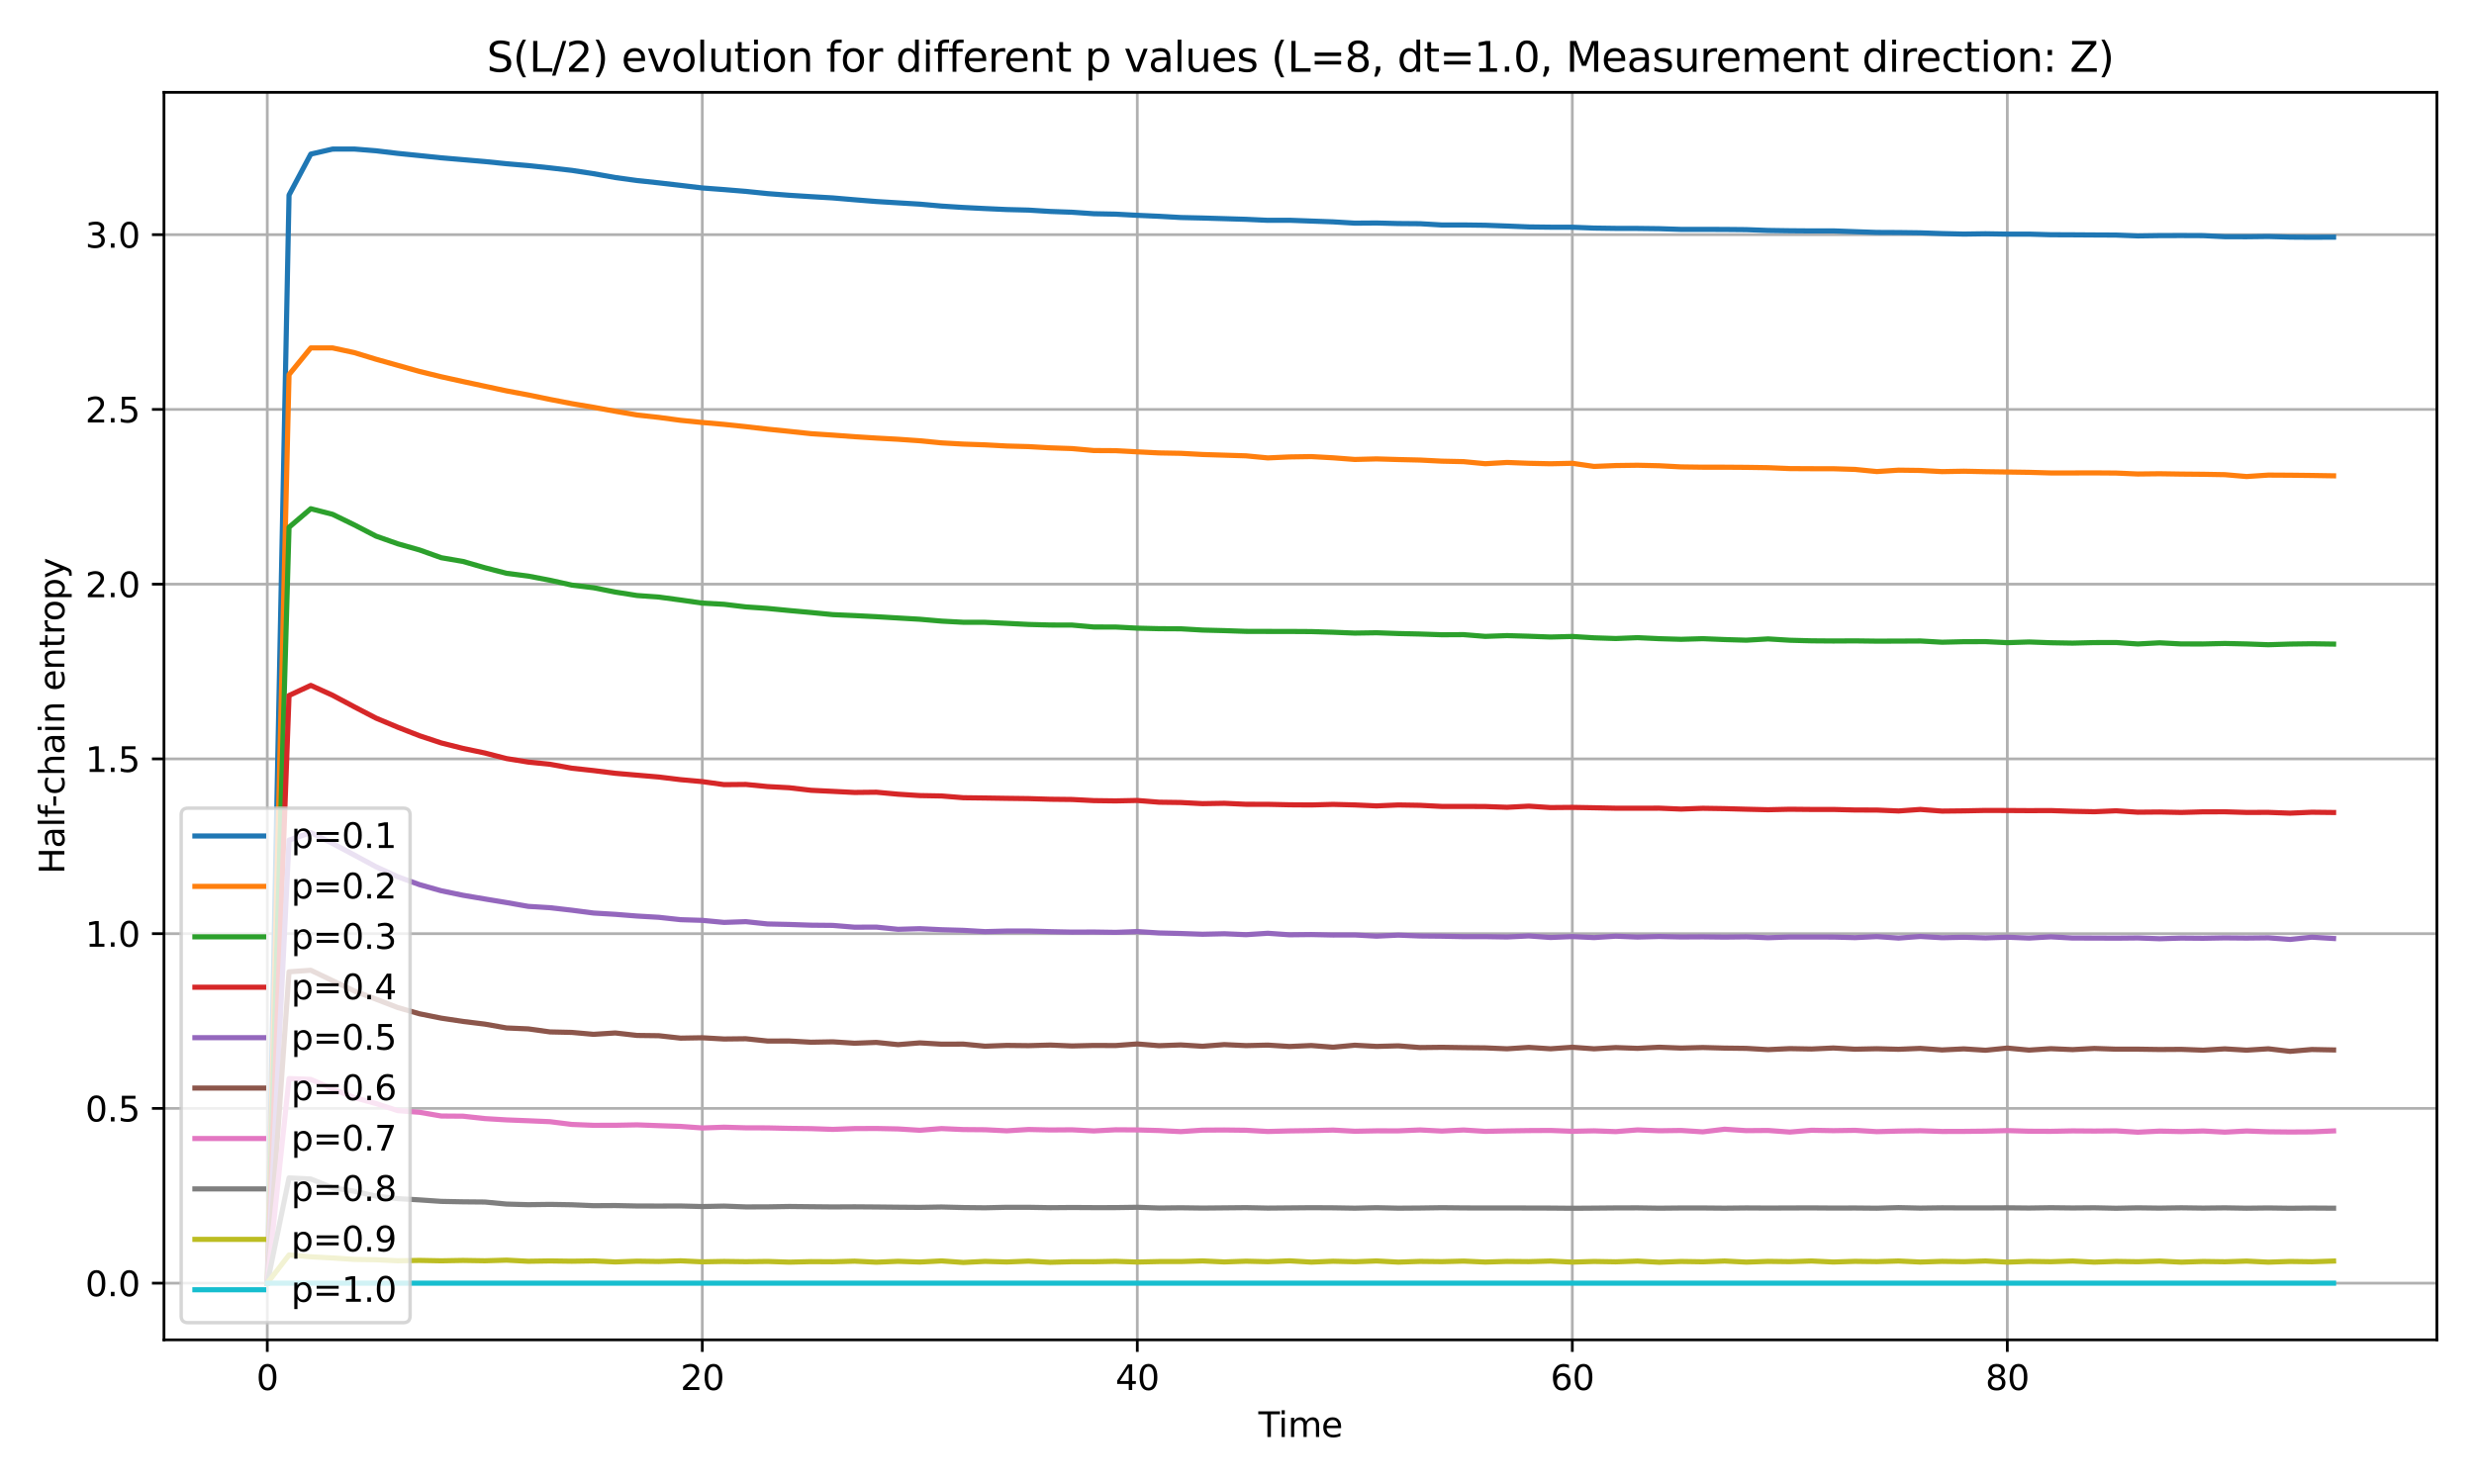 <?xml version="1.0" encoding="utf-8" standalone="no"?>
<!DOCTYPE svg PUBLIC "-//W3C//DTD SVG 1.1//EN"
  "http://www.w3.org/Graphics/SVG/1.1/DTD/svg11.dtd">
<svg xmlns:xlink="http://www.w3.org/1999/xlink" width="720pt" height="432pt" viewBox="0 0 720 432" xmlns="http://www.w3.org/2000/svg" version="1.1">
 <defs>
  <style type="text/css">*{stroke-linejoin: round; stroke-linecap: butt}</style>
 </defs>
 <g id="figure_1">
  <g id="patch_1">
   <path d="M 0 432 
L 720 432 
L 720 0 
L 0 0 
z
" style="fill: #ffffff"/>
  </g>
  <g id="axes_1">
   <g id="patch_2">
    <path d="M 47.72 390.04 
L 709.2 390.04 
L 709.2 26.88 
L 47.72 26.88 
z
" style="fill: #ffffff"/>
   </g>
   <g id="matplotlib.axis_1">
    <g id="xtick_1">
     <g id="line2d_1">
      <path d="M 77.787 390.04 
L 77.787 26.88 
" clip-path="url(#pcd58781fd6)" style="fill: none; stroke: #b0b0b0; stroke-width: 0.8; stroke-linecap: square"/>
     </g>
     <g id="line2d_2">
      <defs>
       <path id="m6fd7b2bf87" d="M 0 0 
L 0 3.5 
" style="stroke: #000000; stroke-width: 0.8"/>
      </defs>
      <g>
       <use xlink:href="#m6fd7b2bf87" x="77.787" y="390.04" style="stroke: #000000; stroke-width: 0.8"/>
      </g>
     </g>
     <g id="text_1">
      <!-- 0 -->
      <g transform="translate(74.606 404.638) scale(0.1 -0.1)">
       <defs>
        <path id="DejaVuSans-30" d="M 2034 4250 
Q 1547 4250 1301 3770 
Q 1056 3291 1056 2328 
Q 1056 1369 1301 889 
Q 1547 409 2034 409 
Q 2525 409 2770 889 
Q 3016 1369 3016 2328 
Q 3016 3291 2770 3770 
Q 2525 4250 2034 4250 
z
M 2034 4750 
Q 2819 4750 3233 4129 
Q 3647 3509 3647 2328 
Q 3647 1150 3233 529 
Q 2819 -91 2034 -91 
Q 1250 -91 836 529 
Q 422 1150 422 2328 
Q 422 3509 836 4129 
Q 1250 4750 2034 4750 
z
" transform="scale(0.016)"/>
       </defs>
       <use xlink:href="#DejaVuSans-30"/>
      </g>
     </g>
    </g>
    <g id="xtick_2">
     <g id="line2d_3">
      <path d="M 204.386 390.04 
L 204.386 26.88 
" clip-path="url(#pcd58781fd6)" style="fill: none; stroke: #b0b0b0; stroke-width: 0.8; stroke-linecap: square"/>
     </g>
     <g id="line2d_4">
      <g>
       <use xlink:href="#m6fd7b2bf87" x="204.386" y="390.04" style="stroke: #000000; stroke-width: 0.8"/>
      </g>
     </g>
     <g id="text_2">
      <!-- 20 -->
      <g transform="translate(198.024 404.638) scale(0.1 -0.1)">
       <defs>
        <path id="DejaVuSans-32" d="M 1228 531 
L 3431 531 
L 3431 0 
L 469 0 
L 469 531 
Q 828 903 1448 1529 
Q 2069 2156 2228 2338 
Q 2531 2678 2651 2914 
Q 2772 3150 2772 3378 
Q 2772 3750 2511 3984 
Q 2250 4219 1831 4219 
Q 1534 4219 1204 4116 
Q 875 4013 500 3803 
L 500 4441 
Q 881 4594 1212 4672 
Q 1544 4750 1819 4750 
Q 2544 4750 2975 4387 
Q 3406 4025 3406 3419 
Q 3406 3131 3298 2873 
Q 3191 2616 2906 2266 
Q 2828 2175 2409 1742 
Q 1991 1309 1228 531 
z
" transform="scale(0.016)"/>
       </defs>
       <use xlink:href="#DejaVuSans-32"/>
       <use xlink:href="#DejaVuSans-30" transform="translate(63.623 0)"/>
      </g>
     </g>
    </g>
    <g id="xtick_3">
     <g id="line2d_5">
      <path d="M 330.985 390.04 
L 330.985 26.88 
" clip-path="url(#pcd58781fd6)" style="fill: none; stroke: #b0b0b0; stroke-width: 0.8; stroke-linecap: square"/>
     </g>
     <g id="line2d_6">
      <g>
       <use xlink:href="#m6fd7b2bf87" x="330.985" y="390.04" style="stroke: #000000; stroke-width: 0.8"/>
      </g>
     </g>
     <g id="text_3">
      <!-- 40 -->
      <g transform="translate(324.623 404.638) scale(0.1 -0.1)">
       <defs>
        <path id="DejaVuSans-34" d="M 2419 4116 
L 825 1625 
L 2419 1625 
L 2419 4116 
z
M 2253 4666 
L 3047 4666 
L 3047 1625 
L 3713 1625 
L 3713 1100 
L 3047 1100 
L 3047 0 
L 2419 0 
L 2419 1100 
L 313 1100 
L 313 1709 
L 2253 4666 
z
" transform="scale(0.016)"/>
       </defs>
       <use xlink:href="#DejaVuSans-34"/>
       <use xlink:href="#DejaVuSans-30" transform="translate(63.623 0)"/>
      </g>
     </g>
    </g>
    <g id="xtick_4">
     <g id="line2d_7">
      <path d="M 457.584 390.04 
L 457.584 26.88 
" clip-path="url(#pcd58781fd6)" style="fill: none; stroke: #b0b0b0; stroke-width: 0.8; stroke-linecap: square"/>
     </g>
     <g id="line2d_8">
      <g>
       <use xlink:href="#m6fd7b2bf87" x="457.584" y="390.04" style="stroke: #000000; stroke-width: 0.8"/>
      </g>
     </g>
     <g id="text_4">
      <!-- 60 -->
      <g transform="translate(451.222 404.638) scale(0.1 -0.1)">
       <defs>
        <path id="DejaVuSans-36" d="M 2113 2584 
Q 1688 2584 1439 2293 
Q 1191 2003 1191 1497 
Q 1191 994 1439 701 
Q 1688 409 2113 409 
Q 2538 409 2786 701 
Q 3034 994 3034 1497 
Q 3034 2003 2786 2293 
Q 2538 2584 2113 2584 
z
M 3366 4563 
L 3366 3988 
Q 3128 4100 2886 4159 
Q 2644 4219 2406 4219 
Q 1781 4219 1451 3797 
Q 1122 3375 1075 2522 
Q 1259 2794 1537 2939 
Q 1816 3084 2150 3084 
Q 2853 3084 3261 2657 
Q 3669 2231 3669 1497 
Q 3669 778 3244 343 
Q 2819 -91 2113 -91 
Q 1303 -91 875 529 
Q 447 1150 447 2328 
Q 447 3434 972 4092 
Q 1497 4750 2381 4750 
Q 2619 4750 2861 4703 
Q 3103 4656 3366 4563 
z
" transform="scale(0.016)"/>
       </defs>
       <use xlink:href="#DejaVuSans-36"/>
       <use xlink:href="#DejaVuSans-30" transform="translate(63.623 0)"/>
      </g>
     </g>
    </g>
    <g id="xtick_5">
     <g id="line2d_9">
      <path d="M 584.183 390.04 
L 584.183 26.88 
" clip-path="url(#pcd58781fd6)" style="fill: none; stroke: #b0b0b0; stroke-width: 0.8; stroke-linecap: square"/>
     </g>
     <g id="line2d_10">
      <g>
       <use xlink:href="#m6fd7b2bf87" x="584.183" y="390.04" style="stroke: #000000; stroke-width: 0.8"/>
      </g>
     </g>
     <g id="text_5">
      <!-- 80 -->
      <g transform="translate(577.821 404.638) scale(0.1 -0.1)">
       <defs>
        <path id="DejaVuSans-38" d="M 2034 2216 
Q 1584 2216 1326 1975 
Q 1069 1734 1069 1313 
Q 1069 891 1326 650 
Q 1584 409 2034 409 
Q 2484 409 2743 651 
Q 3003 894 3003 1313 
Q 3003 1734 2745 1975 
Q 2488 2216 2034 2216 
z
M 1403 2484 
Q 997 2584 770 2862 
Q 544 3141 544 3541 
Q 544 4100 942 4425 
Q 1341 4750 2034 4750 
Q 2731 4750 3128 4425 
Q 3525 4100 3525 3541 
Q 3525 3141 3298 2862 
Q 3072 2584 2669 2484 
Q 3125 2378 3379 2068 
Q 3634 1759 3634 1313 
Q 3634 634 3220 271 
Q 2806 -91 2034 -91 
Q 1263 -91 848 271 
Q 434 634 434 1313 
Q 434 1759 690 2068 
Q 947 2378 1403 2484 
z
M 1172 3481 
Q 1172 3119 1398 2916 
Q 1625 2713 2034 2713 
Q 2441 2713 2670 2916 
Q 2900 3119 2900 3481 
Q 2900 3844 2670 4047 
Q 2441 4250 2034 4250 
Q 1625 4250 1398 4047 
Q 1172 3844 1172 3481 
z
" transform="scale(0.016)"/>
       </defs>
       <use xlink:href="#DejaVuSans-38"/>
       <use xlink:href="#DejaVuSans-30" transform="translate(63.623 0)"/>
      </g>
     </g>
    </g>
    <g id="text_6">
     <!-- Time -->
     <g transform="translate(366.226 418.317) scale(0.1 -0.1)">
      <defs>
       <path id="DejaVuSans-54" d="M -19 4666 
L 3928 4666 
L 3928 4134 
L 2272 4134 
L 2272 0 
L 1638 0 
L 1638 4134 
L -19 4134 
L -19 4666 
z
" transform="scale(0.016)"/>
       <path id="DejaVuSans-69" d="M 603 3500 
L 1178 3500 
L 1178 0 
L 603 0 
L 603 3500 
z
M 603 4863 
L 1178 4863 
L 1178 4134 
L 603 4134 
L 603 4863 
z
" transform="scale(0.016)"/>
       <path id="DejaVuSans-6d" d="M 3328 2828 
Q 3544 3216 3844 3400 
Q 4144 3584 4550 3584 
Q 5097 3584 5394 3201 
Q 5691 2819 5691 2113 
L 5691 0 
L 5113 0 
L 5113 2094 
Q 5113 2597 4934 2840 
Q 4756 3084 4391 3084 
Q 3944 3084 3684 2787 
Q 3425 2491 3425 1978 
L 3425 0 
L 2847 0 
L 2847 2094 
Q 2847 2600 2669 2842 
Q 2491 3084 2119 3084 
Q 1678 3084 1418 2786 
Q 1159 2488 1159 1978 
L 1159 0 
L 581 0 
L 581 3500 
L 1159 3500 
L 1159 2956 
Q 1356 3278 1631 3431 
Q 1906 3584 2284 3584 
Q 2666 3584 2933 3390 
Q 3200 3197 3328 2828 
z
" transform="scale(0.016)"/>
       <path id="DejaVuSans-65" d="M 3597 1894 
L 3597 1613 
L 953 1613 
Q 991 1019 1311 708 
Q 1631 397 2203 397 
Q 2534 397 2845 478 
Q 3156 559 3463 722 
L 3463 178 
Q 3153 47 2828 -22 
Q 2503 -91 2169 -91 
Q 1331 -91 842 396 
Q 353 884 353 1716 
Q 353 2575 817 3079 
Q 1281 3584 2069 3584 
Q 2775 3584 3186 3129 
Q 3597 2675 3597 1894 
z
M 3022 2063 
Q 3016 2534 2758 2815 
Q 2500 3097 2075 3097 
Q 1594 3097 1305 2825 
Q 1016 2553 972 2059 
L 3022 2063 
z
" transform="scale(0.016)"/>
      </defs>
      <use xlink:href="#DejaVuSans-54"/>
      <use xlink:href="#DejaVuSans-69" transform="translate(57.959 0)"/>
      <use xlink:href="#DejaVuSans-6d" transform="translate(85.742 0)"/>
      <use xlink:href="#DejaVuSans-65" transform="translate(183.154 0)"/>
     </g>
    </g>
   </g>
   <g id="matplotlib.axis_2">
    <g id="ytick_1">
     <g id="line2d_11">
      <path d="M 47.72 373.533 
L 709.2 373.533 
" clip-path="url(#pcd58781fd6)" style="fill: none; stroke: #b0b0b0; stroke-width: 0.8; stroke-linecap: square"/>
     </g>
     <g id="line2d_12">
      <defs>
       <path id="m2f8ba3d7f9" d="M 0 0 
L -3.5 0 
" style="stroke: #000000; stroke-width: 0.8"/>
      </defs>
      <g>
       <use xlink:href="#m2f8ba3d7f9" x="47.72" y="373.533" style="stroke: #000000; stroke-width: 0.8"/>
      </g>
     </g>
     <g id="text_7">
      <!-- 0.0 -->
      <g transform="translate(24.817 377.332) scale(0.1 -0.1)">
       <defs>
        <path id="DejaVuSans-2e" d="M 684 794 
L 1344 794 
L 1344 0 
L 684 0 
L 684 794 
z
" transform="scale(0.016)"/>
       </defs>
       <use xlink:href="#DejaVuSans-30"/>
       <use xlink:href="#DejaVuSans-2e" transform="translate(63.623 0)"/>
       <use xlink:href="#DejaVuSans-30" transform="translate(95.41 0)"/>
      </g>
     </g>
    </g>
    <g id="ytick_2">
     <g id="line2d_13">
      <path d="M 47.72 322.663 
L 709.2 322.663 
" clip-path="url(#pcd58781fd6)" style="fill: none; stroke: #b0b0b0; stroke-width: 0.8; stroke-linecap: square"/>
     </g>
     <g id="line2d_14">
      <g>
       <use xlink:href="#m2f8ba3d7f9" x="47.72" y="322.663" style="stroke: #000000; stroke-width: 0.8"/>
      </g>
     </g>
     <g id="text_8">
      <!-- 0.5 -->
      <g transform="translate(24.817 326.462) scale(0.1 -0.1)">
       <defs>
        <path id="DejaVuSans-35" d="M 691 4666 
L 3169 4666 
L 3169 4134 
L 1269 4134 
L 1269 2991 
Q 1406 3038 1543 3061 
Q 1681 3084 1819 3084 
Q 2600 3084 3056 2656 
Q 3513 2228 3513 1497 
Q 3513 744 3044 326 
Q 2575 -91 1722 -91 
Q 1428 -91 1123 -41 
Q 819 9 494 109 
L 494 744 
Q 775 591 1075 516 
Q 1375 441 1709 441 
Q 2250 441 2565 725 
Q 2881 1009 2881 1497 
Q 2881 1984 2565 2268 
Q 2250 2553 1709 2553 
Q 1456 2553 1204 2497 
Q 953 2441 691 2322 
L 691 4666 
z
" transform="scale(0.016)"/>
       </defs>
       <use xlink:href="#DejaVuSans-30"/>
       <use xlink:href="#DejaVuSans-2e" transform="translate(63.623 0)"/>
       <use xlink:href="#DejaVuSans-35" transform="translate(95.41 0)"/>
      </g>
     </g>
    </g>
    <g id="ytick_3">
     <g id="line2d_15">
      <path d="M 47.72 271.792 
L 709.2 271.792 
" clip-path="url(#pcd58781fd6)" style="fill: none; stroke: #b0b0b0; stroke-width: 0.8; stroke-linecap: square"/>
     </g>
     <g id="line2d_16">
      <g>
       <use xlink:href="#m2f8ba3d7f9" x="47.72" y="271.792" style="stroke: #000000; stroke-width: 0.8"/>
      </g>
     </g>
     <g id="text_9">
      <!-- 1.0 -->
      <g transform="translate(24.817 275.592) scale(0.1 -0.1)">
       <defs>
        <path id="DejaVuSans-31" d="M 794 531 
L 1825 531 
L 1825 4091 
L 703 3866 
L 703 4441 
L 1819 4666 
L 2450 4666 
L 2450 531 
L 3481 531 
L 3481 0 
L 794 0 
L 794 531 
z
" transform="scale(0.016)"/>
       </defs>
       <use xlink:href="#DejaVuSans-31"/>
       <use xlink:href="#DejaVuSans-2e" transform="translate(63.623 0)"/>
       <use xlink:href="#DejaVuSans-30" transform="translate(95.41 0)"/>
      </g>
     </g>
    </g>
    <g id="ytick_4">
     <g id="line2d_17">
      <path d="M 47.72 220.922 
L 709.2 220.922 
" clip-path="url(#pcd58781fd6)" style="fill: none; stroke: #b0b0b0; stroke-width: 0.8; stroke-linecap: square"/>
     </g>
     <g id="line2d_18">
      <g>
       <use xlink:href="#m2f8ba3d7f9" x="47.72" y="220.922" style="stroke: #000000; stroke-width: 0.8"/>
      </g>
     </g>
     <g id="text_10">
      <!-- 1.5 -->
      <g transform="translate(24.817 224.721) scale(0.1 -0.1)">
       <use xlink:href="#DejaVuSans-31"/>
       <use xlink:href="#DejaVuSans-2e" transform="translate(63.623 0)"/>
       <use xlink:href="#DejaVuSans-35" transform="translate(95.41 0)"/>
      </g>
     </g>
    </g>
    <g id="ytick_5">
     <g id="line2d_19">
      <path d="M 47.72 170.052 
L 709.2 170.052 
" clip-path="url(#pcd58781fd6)" style="fill: none; stroke: #b0b0b0; stroke-width: 0.8; stroke-linecap: square"/>
     </g>
     <g id="line2d_20">
      <g>
       <use xlink:href="#m2f8ba3d7f9" x="47.72" y="170.052" style="stroke: #000000; stroke-width: 0.8"/>
      </g>
     </g>
     <g id="text_11">
      <!-- 2.0 -->
      <g transform="translate(24.817 173.851) scale(0.1 -0.1)">
       <use xlink:href="#DejaVuSans-32"/>
       <use xlink:href="#DejaVuSans-2e" transform="translate(63.623 0)"/>
       <use xlink:href="#DejaVuSans-30" transform="translate(95.41 0)"/>
      </g>
     </g>
    </g>
    <g id="ytick_6">
     <g id="line2d_21">
      <path d="M 47.72 119.182 
L 709.2 119.182 
" clip-path="url(#pcd58781fd6)" style="fill: none; stroke: #b0b0b0; stroke-width: 0.8; stroke-linecap: square"/>
     </g>
     <g id="line2d_22">
      <g>
       <use xlink:href="#m2f8ba3d7f9" x="47.72" y="119.182" style="stroke: #000000; stroke-width: 0.8"/>
      </g>
     </g>
     <g id="text_12">
      <!-- 2.5 -->
      <g transform="translate(24.817 122.981) scale(0.1 -0.1)">
       <use xlink:href="#DejaVuSans-32"/>
       <use xlink:href="#DejaVuSans-2e" transform="translate(63.623 0)"/>
       <use xlink:href="#DejaVuSans-35" transform="translate(95.41 0)"/>
      </g>
     </g>
    </g>
    <g id="ytick_7">
     <g id="line2d_23">
      <path d="M 47.72 68.312 
L 709.2 68.312 
" clip-path="url(#pcd58781fd6)" style="fill: none; stroke: #b0b0b0; stroke-width: 0.8; stroke-linecap: square"/>
     </g>
     <g id="line2d_24">
      <g>
       <use xlink:href="#m2f8ba3d7f9" x="47.72" y="68.312" style="stroke: #000000; stroke-width: 0.8"/>
      </g>
     </g>
     <g id="text_13">
      <!-- 3.0 -->
      <g transform="translate(24.817 72.111) scale(0.1 -0.1)">
       <defs>
        <path id="DejaVuSans-33" d="M 2597 2516 
Q 3050 2419 3304 2112 
Q 3559 1806 3559 1356 
Q 3559 666 3084 287 
Q 2609 -91 1734 -91 
Q 1441 -91 1130 -33 
Q 819 25 488 141 
L 488 750 
Q 750 597 1062 519 
Q 1375 441 1716 441 
Q 2309 441 2620 675 
Q 2931 909 2931 1356 
Q 2931 1769 2642 2001 
Q 2353 2234 1838 2234 
L 1294 2234 
L 1294 2753 
L 1863 2753 
Q 2328 2753 2575 2939 
Q 2822 3125 2822 3475 
Q 2822 3834 2567 4026 
Q 2313 4219 1838 4219 
Q 1578 4219 1281 4162 
Q 984 4106 628 3988 
L 628 4550 
Q 988 4650 1302 4700 
Q 1616 4750 1894 4750 
Q 2613 4750 3031 4423 
Q 3450 4097 3450 3541 
Q 3450 3153 3228 2886 
Q 3006 2619 2597 2516 
z
" transform="scale(0.016)"/>
       </defs>
       <use xlink:href="#DejaVuSans-33"/>
       <use xlink:href="#DejaVuSans-2e" transform="translate(63.623 0)"/>
       <use xlink:href="#DejaVuSans-30" transform="translate(95.41 0)"/>
      </g>
     </g>
    </g>
    <g id="text_14">
     <!-- Half-chain entropy -->
     <g transform="translate(18.737 254.433) rotate(-90) scale(0.1 -0.1)">
      <defs>
       <path id="DejaVuSans-48" d="M 628 4666 
L 1259 4666 
L 1259 2753 
L 3553 2753 
L 3553 4666 
L 4184 4666 
L 4184 0 
L 3553 0 
L 3553 2222 
L 1259 2222 
L 1259 0 
L 628 0 
L 628 4666 
z
" transform="scale(0.016)"/>
       <path id="DejaVuSans-61" d="M 2194 1759 
Q 1497 1759 1228 1600 
Q 959 1441 959 1056 
Q 959 750 1161 570 
Q 1363 391 1709 391 
Q 2188 391 2477 730 
Q 2766 1069 2766 1631 
L 2766 1759 
L 2194 1759 
z
M 3341 1997 
L 3341 0 
L 2766 0 
L 2766 531 
Q 2569 213 2275 61 
Q 1981 -91 1556 -91 
Q 1019 -91 701 211 
Q 384 513 384 1019 
Q 384 1609 779 1909 
Q 1175 2209 1959 2209 
L 2766 2209 
L 2766 2266 
Q 2766 2663 2505 2880 
Q 2244 3097 1772 3097 
Q 1472 3097 1187 3025 
Q 903 2953 641 2809 
L 641 3341 
Q 956 3463 1253 3523 
Q 1550 3584 1831 3584 
Q 2591 3584 2966 3190 
Q 3341 2797 3341 1997 
z
" transform="scale(0.016)"/>
       <path id="DejaVuSans-6c" d="M 603 4863 
L 1178 4863 
L 1178 0 
L 603 0 
L 603 4863 
z
" transform="scale(0.016)"/>
       <path id="DejaVuSans-66" d="M 2375 4863 
L 2375 4384 
L 1825 4384 
Q 1516 4384 1395 4259 
Q 1275 4134 1275 3809 
L 1275 3500 
L 2222 3500 
L 2222 3053 
L 1275 3053 
L 1275 0 
L 697 0 
L 697 3053 
L 147 3053 
L 147 3500 
L 697 3500 
L 697 3744 
Q 697 4328 969 4595 
Q 1241 4863 1831 4863 
L 2375 4863 
z
" transform="scale(0.016)"/>
       <path id="DejaVuSans-2d" d="M 313 2009 
L 1997 2009 
L 1997 1497 
L 313 1497 
L 313 2009 
z
" transform="scale(0.016)"/>
       <path id="DejaVuSans-63" d="M 3122 3366 
L 3122 2828 
Q 2878 2963 2633 3030 
Q 2388 3097 2138 3097 
Q 1578 3097 1268 2742 
Q 959 2388 959 1747 
Q 959 1106 1268 751 
Q 1578 397 2138 397 
Q 2388 397 2633 464 
Q 2878 531 3122 666 
L 3122 134 
Q 2881 22 2623 -34 
Q 2366 -91 2075 -91 
Q 1284 -91 818 406 
Q 353 903 353 1747 
Q 353 2603 823 3093 
Q 1294 3584 2113 3584 
Q 2378 3584 2631 3529 
Q 2884 3475 3122 3366 
z
" transform="scale(0.016)"/>
       <path id="DejaVuSans-68" d="M 3513 2113 
L 3513 0 
L 2938 0 
L 2938 2094 
Q 2938 2591 2744 2837 
Q 2550 3084 2163 3084 
Q 1697 3084 1428 2787 
Q 1159 2491 1159 1978 
L 1159 0 
L 581 0 
L 581 4863 
L 1159 4863 
L 1159 2956 
Q 1366 3272 1645 3428 
Q 1925 3584 2291 3584 
Q 2894 3584 3203 3211 
Q 3513 2838 3513 2113 
z
" transform="scale(0.016)"/>
       <path id="DejaVuSans-6e" d="M 3513 2113 
L 3513 0 
L 2938 0 
L 2938 2094 
Q 2938 2591 2744 2837 
Q 2550 3084 2163 3084 
Q 1697 3084 1428 2787 
Q 1159 2491 1159 1978 
L 1159 0 
L 581 0 
L 581 3500 
L 1159 3500 
L 1159 2956 
Q 1366 3272 1645 3428 
Q 1925 3584 2291 3584 
Q 2894 3584 3203 3211 
Q 3513 2838 3513 2113 
z
" transform="scale(0.016)"/>
       <path id="DejaVuSans-20" transform="scale(0.016)"/>
       <path id="DejaVuSans-74" d="M 1172 4494 
L 1172 3500 
L 2356 3500 
L 2356 3053 
L 1172 3053 
L 1172 1153 
Q 1172 725 1289 603 
Q 1406 481 1766 481 
L 2356 481 
L 2356 0 
L 1766 0 
Q 1100 0 847 248 
Q 594 497 594 1153 
L 594 3053 
L 172 3053 
L 172 3500 
L 594 3500 
L 594 4494 
L 1172 4494 
z
" transform="scale(0.016)"/>
       <path id="DejaVuSans-72" d="M 2631 2963 
Q 2534 3019 2420 3045 
Q 2306 3072 2169 3072 
Q 1681 3072 1420 2755 
Q 1159 2438 1159 1844 
L 1159 0 
L 581 0 
L 581 3500 
L 1159 3500 
L 1159 2956 
Q 1341 3275 1631 3429 
Q 1922 3584 2338 3584 
Q 2397 3584 2469 3576 
Q 2541 3569 2628 3553 
L 2631 2963 
z
" transform="scale(0.016)"/>
       <path id="DejaVuSans-6f" d="M 1959 3097 
Q 1497 3097 1228 2736 
Q 959 2375 959 1747 
Q 959 1119 1226 758 
Q 1494 397 1959 397 
Q 2419 397 2687 759 
Q 2956 1122 2956 1747 
Q 2956 2369 2687 2733 
Q 2419 3097 1959 3097 
z
M 1959 3584 
Q 2709 3584 3137 3096 
Q 3566 2609 3566 1747 
Q 3566 888 3137 398 
Q 2709 -91 1959 -91 
Q 1206 -91 779 398 
Q 353 888 353 1747 
Q 353 2609 779 3096 
Q 1206 3584 1959 3584 
z
" transform="scale(0.016)"/>
       <path id="DejaVuSans-70" d="M 1159 525 
L 1159 -1331 
L 581 -1331 
L 581 3500 
L 1159 3500 
L 1159 2969 
Q 1341 3281 1617 3432 
Q 1894 3584 2278 3584 
Q 2916 3584 3314 3078 
Q 3713 2572 3713 1747 
Q 3713 922 3314 415 
Q 2916 -91 2278 -91 
Q 1894 -91 1617 61 
Q 1341 213 1159 525 
z
M 3116 1747 
Q 3116 2381 2855 2742 
Q 2594 3103 2138 3103 
Q 1681 3103 1420 2742 
Q 1159 2381 1159 1747 
Q 1159 1113 1420 752 
Q 1681 391 2138 391 
Q 2594 391 2855 752 
Q 3116 1113 3116 1747 
z
" transform="scale(0.016)"/>
       <path id="DejaVuSans-79" d="M 2059 -325 
Q 1816 -950 1584 -1140 
Q 1353 -1331 966 -1331 
L 506 -1331 
L 506 -850 
L 844 -850 
Q 1081 -850 1212 -737 
Q 1344 -625 1503 -206 
L 1606 56 
L 191 3500 
L 800 3500 
L 1894 763 
L 2988 3500 
L 3597 3500 
L 2059 -325 
z
" transform="scale(0.016)"/>
      </defs>
      <use xlink:href="#DejaVuSans-48"/>
      <use xlink:href="#DejaVuSans-61" transform="translate(75.195 0)"/>
      <use xlink:href="#DejaVuSans-6c" transform="translate(136.475 0)"/>
      <use xlink:href="#DejaVuSans-66" transform="translate(164.258 0)"/>
      <use xlink:href="#DejaVuSans-2d" transform="translate(193.963 0)"/>
      <use xlink:href="#DejaVuSans-63" transform="translate(230.047 0)"/>
      <use xlink:href="#DejaVuSans-68" transform="translate(285.027 0)"/>
      <use xlink:href="#DejaVuSans-61" transform="translate(348.406 0)"/>
      <use xlink:href="#DejaVuSans-69" transform="translate(409.686 0)"/>
      <use xlink:href="#DejaVuSans-6e" transform="translate(437.469 0)"/>
      <use xlink:href="#DejaVuSans-20" transform="translate(500.848 0)"/>
      <use xlink:href="#DejaVuSans-65" transform="translate(532.635 0)"/>
      <use xlink:href="#DejaVuSans-6e" transform="translate(594.158 0)"/>
      <use xlink:href="#DejaVuSans-74" transform="translate(657.537 0)"/>
      <use xlink:href="#DejaVuSans-72" transform="translate(696.746 0)"/>
      <use xlink:href="#DejaVuSans-6f" transform="translate(735.609 0)"/>
      <use xlink:href="#DejaVuSans-70" transform="translate(796.791 0)"/>
      <use xlink:href="#DejaVuSans-79" transform="translate(860.268 0)"/>
     </g>
    </g>
   </g>
   <g id="line2d_25">
    <path d="M 77.787 373.533 
L 84.117 56.776 
L 90.447 44.86 
L 96.777 43.401 
L 103.107 43.387 
L 109.437 43.895 
L 115.767 44.651 
L 122.097 45.291 
L 128.427 45.941 
L 134.757 46.483 
L 141.087 47.025 
L 147.417 47.665 
L 153.747 48.205 
L 160.077 48.87 
L 166.407 49.593 
L 172.737 50.558 
L 179.067 51.679 
L 185.396 52.556 
L 191.726 53.23 
L 198.056 53.963 
L 204.386 54.718 
L 210.716 55.193 
L 217.046 55.712 
L 223.376 56.36 
L 229.706 56.849 
L 236.036 57.248 
L 242.366 57.616 
L 248.696 58.155 
L 255.026 58.66 
L 261.356 59.047 
L 267.686 59.428 
L 274.016 59.992 
L 280.346 60.395 
L 286.676 60.712 
L 293.006 61 
L 299.336 61.159 
L 305.666 61.554 
L 311.996 61.782 
L 318.325 62.218 
L 324.655 62.341 
L 330.985 62.681 
L 337.315 62.962 
L 343.645 63.321 
L 349.975 63.466 
L 356.305 63.654 
L 362.635 63.845 
L 368.965 64.135 
L 375.295 64.12 
L 381.625 64.352 
L 387.955 64.581 
L 394.285 64.957 
L 400.615 64.914 
L 406.945 65.072 
L 413.275 65.124 
L 419.605 65.493 
L 425.935 65.487 
L 432.265 65.573 
L 438.595 65.802 
L 444.924 66.059 
L 451.254 66.136 
L 457.584 66.149 
L 463.914 66.394 
L 470.244 66.483 
L 476.574 66.498 
L 482.904 66.574 
L 489.234 66.775 
L 495.564 66.774 
L 501.894 66.794 
L 508.224 66.853 
L 514.554 67.085 
L 520.884 67.177 
L 527.214 67.226 
L 533.544 67.214 
L 539.874 67.445 
L 546.204 67.666 
L 552.534 67.697 
L 558.864 67.778 
L 565.194 67.995 
L 571.524 68.146 
L 577.853 68.052 
L 584.183 68.158 
L 590.513 68.152 
L 596.843 68.332 
L 603.173 68.358 
L 609.503 68.4 
L 615.833 68.43 
L 622.163 68.675 
L 628.493 68.585 
L 634.823 68.568 
L 641.153 68.595 
L 647.483 68.903 
L 653.813 68.92 
L 660.143 68.843 
L 666.473 69.024 
L 672.803 69.067 
L 679.133 69.035 
" clip-path="url(#pcd58781fd6)" style="fill: none; stroke: #1f77b4; stroke-width: 1.5; stroke-linecap: square"/>
   </g>
   <g id="line2d_26">
    <path d="M 77.787 373.533 
L 84.117 109.052 
L 90.447 101.283 
L 96.777 101.281 
L 103.107 102.645 
L 109.437 104.577 
L 115.767 106.356 
L 122.097 108.129 
L 128.427 109.68 
L 134.757 111.076 
L 141.087 112.432 
L 147.417 113.786 
L 153.747 114.971 
L 160.077 116.277 
L 166.407 117.501 
L 172.737 118.564 
L 179.067 119.719 
L 185.396 120.808 
L 191.726 121.507 
L 198.056 122.355 
L 204.386 122.986 
L 210.716 123.539 
L 217.046 124.201 
L 223.376 124.928 
L 229.706 125.57 
L 236.036 126.246 
L 242.366 126.663 
L 248.696 127.126 
L 255.026 127.524 
L 261.356 127.87 
L 267.686 128.31 
L 274.016 128.925 
L 280.346 129.278 
L 286.676 129.498 
L 293.006 129.839 
L 299.336 130.009 
L 305.666 130.368 
L 311.996 130.583 
L 318.325 131.154 
L 324.655 131.193 
L 330.985 131.53 
L 337.315 131.848 
L 343.645 131.961 
L 349.975 132.306 
L 356.305 132.502 
L 362.635 132.698 
L 368.965 133.3 
L 375.295 133.014 
L 381.625 132.914 
L 387.955 133.267 
L 394.285 133.751 
L 400.615 133.588 
L 406.945 133.776 
L 413.275 133.923 
L 419.605 134.247 
L 425.935 134.385 
L 432.265 134.989 
L 438.595 134.622 
L 444.924 134.867 
L 451.254 135.002 
L 457.584 134.867 
L 463.914 135.78 
L 470.244 135.522 
L 476.574 135.436 
L 482.904 135.58 
L 489.234 135.917 
L 495.564 136.004 
L 501.894 136.005 
L 508.224 136.05 
L 514.554 136.143 
L 520.884 136.41 
L 527.214 136.446 
L 533.544 136.454 
L 539.874 136.651 
L 546.204 137.275 
L 552.534 136.865 
L 558.864 136.95 
L 565.194 137.292 
L 571.524 137.173 
L 577.853 137.31 
L 584.183 137.403 
L 590.513 137.499 
L 596.843 137.679 
L 603.173 137.678 
L 609.503 137.66 
L 615.833 137.707 
L 622.163 137.984 
L 628.493 137.912 
L 634.823 138.011 
L 641.153 138.068 
L 647.483 138.178 
L 653.813 138.72 
L 660.143 138.3 
L 666.473 138.337 
L 672.803 138.41 
L 679.133 138.515 
" clip-path="url(#pcd58781fd6)" style="fill: none; stroke: #ff7f0e; stroke-width: 1.5; stroke-linecap: square"/>
   </g>
   <g id="line2d_27">
    <path d="M 77.787 373.533 
L 84.117 153.483 
L 90.447 148.093 
L 96.777 149.716 
L 103.107 152.792 
L 109.437 156.069 
L 115.767 158.3 
L 122.097 160.097 
L 128.427 162.355 
L 134.757 163.442 
L 141.087 165.266 
L 147.417 166.89 
L 153.747 167.708 
L 160.077 168.917 
L 166.407 170.32 
L 172.737 171.093 
L 179.067 172.352 
L 185.396 173.358 
L 191.726 173.806 
L 198.056 174.663 
L 204.386 175.568 
L 210.716 175.912 
L 217.046 176.677 
L 223.376 177.119 
L 229.706 177.732 
L 236.036 178.302 
L 242.366 178.923 
L 248.696 179.203 
L 255.026 179.524 
L 261.356 179.9 
L 267.686 180.267 
L 274.016 180.81 
L 280.346 181.148 
L 286.676 181.16 
L 293.006 181.458 
L 299.336 181.778 
L 305.666 181.946 
L 311.996 181.964 
L 318.325 182.523 
L 324.655 182.53 
L 330.985 182.861 
L 337.315 183.015 
L 343.645 183.049 
L 349.975 183.416 
L 356.305 183.577 
L 362.635 183.792 
L 368.965 183.812 
L 375.295 183.818 
L 381.625 183.859 
L 387.955 184.048 
L 394.285 184.297 
L 400.615 184.201 
L 406.945 184.426 
L 413.275 184.566 
L 419.605 184.78 
L 425.935 184.746 
L 432.265 185.256 
L 438.595 185.029 
L 444.924 185.212 
L 451.254 185.441 
L 457.584 185.279 
L 463.914 185.672 
L 470.244 185.879 
L 476.574 185.626 
L 482.904 185.925 
L 489.234 186.108 
L 495.564 185.922 
L 501.894 186.179 
L 508.224 186.362 
L 514.554 185.99 
L 520.884 186.376 
L 527.214 186.546 
L 533.544 186.596 
L 539.874 186.561 
L 546.204 186.643 
L 552.534 186.626 
L 558.864 186.593 
L 565.194 186.955 
L 571.524 186.797 
L 577.853 186.779 
L 584.183 187.084 
L 590.513 186.881 
L 596.843 187.105 
L 603.173 187.217 
L 609.503 187.059 
L 615.833 187.039 
L 622.163 187.462 
L 628.493 187.125 
L 634.823 187.455 
L 641.153 187.461 
L 647.483 187.315 
L 653.813 187.457 
L 660.143 187.683 
L 666.473 187.488 
L 672.803 187.403 
L 679.133 187.497 
" clip-path="url(#pcd58781fd6)" style="fill: none; stroke: #2ca02c; stroke-width: 1.5; stroke-linecap: square"/>
   </g>
   <g id="line2d_28">
    <path d="M 77.787 373.533 
L 84.117 202.463 
L 90.447 199.522 
L 96.777 202.388 
L 103.107 205.762 
L 109.437 209.051 
L 115.767 211.703 
L 122.097 214.178 
L 128.427 216.277 
L 134.757 217.869 
L 141.087 219.197 
L 147.417 220.826 
L 153.747 221.851 
L 160.077 222.487 
L 166.407 223.625 
L 172.737 224.317 
L 179.067 225.107 
L 185.396 225.653 
L 191.726 226.193 
L 198.056 226.962 
L 204.386 227.53 
L 210.716 228.412 
L 217.046 228.352 
L 223.376 228.975 
L 229.706 229.317 
L 236.036 230.058 
L 242.366 230.368 
L 248.696 230.688 
L 255.026 230.617 
L 261.356 231.195 
L 267.686 231.598 
L 274.016 231.711 
L 280.346 232.221 
L 286.676 232.302 
L 293.006 232.4 
L 299.336 232.481 
L 305.666 232.667 
L 311.996 232.735 
L 318.325 233.064 
L 324.655 233.147 
L 330.985 233.019 
L 337.315 233.526 
L 343.645 233.614 
L 349.975 233.947 
L 356.305 233.841 
L 362.635 234.133 
L 368.965 234.141 
L 375.295 234.281 
L 381.625 234.325 
L 387.955 234.159 
L 394.285 234.321 
L 400.615 234.603 
L 406.945 234.328 
L 413.275 234.433 
L 419.605 234.755 
L 425.935 234.75 
L 432.265 234.782 
L 438.595 235.009 
L 444.924 234.673 
L 451.254 235.089 
L 457.584 235.032 
L 463.914 235.145 
L 470.244 235.275 
L 476.574 235.28 
L 482.904 235.265 
L 489.234 235.528 
L 495.564 235.298 
L 501.894 235.397 
L 508.224 235.569 
L 514.554 235.72 
L 520.884 235.576 
L 527.214 235.638 
L 533.544 235.636 
L 539.874 235.797 
L 546.204 235.812 
L 552.534 236.081 
L 558.864 235.628 
L 565.194 236.117 
L 571.524 236.047 
L 577.853 235.921 
L 584.183 235.944 
L 590.513 235.984 
L 596.843 235.962 
L 603.173 236.173 
L 609.503 236.299 
L 615.833 236.025 
L 622.163 236.439 
L 628.493 236.381 
L 634.823 236.511 
L 641.153 236.33 
L 647.483 236.318 
L 653.813 236.506 
L 660.143 236.488 
L 666.473 236.716 
L 672.803 236.446 
L 679.133 236.523 
" clip-path="url(#pcd58781fd6)" style="fill: none; stroke: #d62728; stroke-width: 1.5; stroke-linecap: square"/>
   </g>
   <g id="line2d_29">
    <path d="M 77.787 373.533 
L 84.117 244.563 
L 90.447 242.373 
L 96.777 245.531 
L 103.107 248.911 
L 109.437 252.321 
L 115.767 255.235 
L 122.097 257.527 
L 128.427 259.31 
L 134.757 260.621 
L 141.087 261.693 
L 147.417 262.739 
L 153.747 263.85 
L 160.077 264.24 
L 166.407 264.963 
L 172.737 265.787 
L 179.067 266.166 
L 185.396 266.665 
L 191.726 267.034 
L 198.056 267.722 
L 204.386 267.921 
L 210.716 268.518 
L 217.046 268.297 
L 223.376 268.97 
L 229.706 269.114 
L 236.036 269.327 
L 242.366 269.39 
L 248.696 269.914 
L 255.026 269.888 
L 261.356 270.53 
L 267.686 270.344 
L 274.016 270.649 
L 280.346 270.828 
L 286.676 271.201 
L 293.006 271.032 
L 299.336 271.019 
L 305.666 271.208 
L 311.996 271.344 
L 318.325 271.317 
L 324.655 271.418 
L 330.985 271.181 
L 337.315 271.589 
L 343.645 271.746 
L 349.975 271.967 
L 356.305 271.82 
L 362.635 272.091 
L 368.965 271.679 
L 375.295 272.124 
L 381.625 272.051 
L 387.955 272.188 
L 394.285 272.171 
L 400.615 272.521 
L 406.945 272.221 
L 413.275 272.471 
L 419.605 272.534 
L 425.935 272.658 
L 432.265 272.655 
L 438.595 272.76 
L 444.924 272.453 
L 451.254 272.907 
L 457.584 272.639 
L 463.914 272.935 
L 470.244 272.53 
L 476.574 272.789 
L 482.904 272.617 
L 489.234 272.759 
L 495.564 272.72 
L 501.894 272.799 
L 508.224 272.723 
L 514.554 272.976 
L 520.884 272.77 
L 527.214 272.772 
L 533.544 272.785 
L 539.874 272.949 
L 546.204 272.647 
L 552.534 273.078 
L 558.864 272.608 
L 565.194 272.975 
L 571.524 272.843 
L 577.853 273.023 
L 584.183 272.826 
L 590.513 273.073 
L 596.843 272.717 
L 603.173 273.066 
L 609.503 273.075 
L 615.833 273.107 
L 622.163 273.042 
L 628.493 273.273 
L 634.823 273.08 
L 641.153 273.135 
L 647.483 273.019 
L 653.813 273.078 
L 660.143 273.005 
L 666.473 273.473 
L 672.803 272.819 
L 679.133 273.199 
" clip-path="url(#pcd58781fd6)" style="fill: none; stroke: #9467bd; stroke-width: 1.5; stroke-linecap: square"/>
   </g>
   <g id="line2d_30">
    <path d="M 77.787 373.533 
L 84.117 282.896 
L 90.447 282.442 
L 96.777 285.479 
L 103.107 288.486 
L 109.437 290.867 
L 115.767 293.308 
L 122.097 295.121 
L 128.427 296.394 
L 134.757 297.344 
L 141.087 298.125 
L 147.417 299.241 
L 153.747 299.517 
L 160.077 300.398 
L 166.407 300.538 
L 172.737 301.099 
L 179.067 300.699 
L 185.396 301.42 
L 191.726 301.502 
L 198.056 302.205 
L 204.386 302.096 
L 210.716 302.458 
L 217.046 302.383 
L 223.376 303.049 
L 229.706 303.041 
L 236.036 303.396 
L 242.366 303.276 
L 248.696 303.688 
L 255.026 303.448 
L 261.356 304.097 
L 267.686 303.585 
L 274.016 303.963 
L 280.346 303.94 
L 286.676 304.553 
L 293.006 304.318 
L 299.336 304.395 
L 305.666 304.219 
L 311.996 304.483 
L 318.325 304.332 
L 324.655 304.362 
L 330.985 303.894 
L 337.315 304.407 
L 343.645 304.18 
L 349.975 304.574 
L 356.305 304.086 
L 362.635 304.381 
L 368.965 304.233 
L 375.295 304.637 
L 381.625 304.355 
L 387.955 304.849 
L 394.285 304.269 
L 400.615 304.615 
L 406.945 304.445 
L 413.275 304.947 
L 419.605 304.873 
L 425.935 304.973 
L 432.265 305.042 
L 438.595 305.308 
L 444.924 304.898 
L 451.254 305.308 
L 457.584 304.859 
L 463.914 305.315 
L 470.244 304.951 
L 476.574 305.179 
L 482.904 304.85 
L 489.234 305.098 
L 495.564 304.934 
L 501.894 305.106 
L 508.224 305.183 
L 514.554 305.553 
L 520.884 305.254 
L 527.214 305.371 
L 533.544 305.073 
L 539.874 305.427 
L 546.204 305.289 
L 552.534 305.453 
L 558.864 305.186 
L 565.194 305.643 
L 571.524 305.33 
L 577.853 305.731 
L 584.183 305.097 
L 590.513 305.69 
L 596.843 305.272 
L 603.173 305.544 
L 609.503 305.206 
L 615.833 305.42 
L 622.163 305.417 
L 628.493 305.512 
L 634.823 305.47 
L 641.153 305.708 
L 647.483 305.327 
L 653.813 305.708 
L 660.143 305.307 
L 666.473 306.053 
L 672.803 305.511 
L 679.133 305.641 
" clip-path="url(#pcd58781fd6)" style="fill: none; stroke: #8c564b; stroke-width: 1.5; stroke-linecap: square"/>
   </g>
   <g id="line2d_31">
    <path d="M 77.787 373.533 
L 84.117 313.971 
L 90.447 314.217 
L 96.777 316.978 
L 103.107 319.52 
L 109.437 321.26 
L 115.767 323.32 
L 122.097 323.795 
L 128.427 324.88 
L 134.757 324.93 
L 141.087 325.626 
L 147.417 326.007 
L 153.747 326.258 
L 160.077 326.531 
L 166.407 327.328 
L 172.737 327.585 
L 179.067 327.575 
L 185.396 327.453 
L 191.726 327.686 
L 198.056 327.9 
L 204.386 328.359 
L 210.716 328.134 
L 217.046 328.316 
L 223.376 328.334 
L 229.706 328.477 
L 236.036 328.548 
L 242.366 328.768 
L 248.696 328.538 
L 255.026 328.508 
L 261.356 328.637 
L 267.686 329.028 
L 274.016 328.533 
L 280.346 328.818 
L 286.676 328.872 
L 293.006 329.186 
L 299.336 328.797 
L 305.666 328.94 
L 311.996 328.892 
L 318.325 329.219 
L 324.655 328.885 
L 330.985 328.927 
L 337.315 329.102 
L 343.645 329.419 
L 349.975 328.991 
L 356.305 328.944 
L 362.635 329.027 
L 368.965 329.38 
L 375.295 329.214 
L 381.625 329.124 
L 387.955 328.971 
L 394.285 329.315 
L 400.615 329.191 
L 406.945 329.2 
L 413.275 328.933 
L 419.605 329.261 
L 425.935 328.945 
L 432.265 329.342 
L 438.595 329.211 
L 444.924 329.119 
L 451.254 329.081 
L 457.584 329.323 
L 463.914 329.191 
L 470.244 329.418 
L 476.574 328.917 
L 482.904 329.173 
L 489.234 329.082 
L 495.564 329.486 
L 501.894 328.722 
L 508.224 329.136 
L 514.554 329.081 
L 520.884 329.547 
L 527.214 329.023 
L 533.544 329.142 
L 539.874 329.043 
L 546.204 329.428 
L 552.534 329.263 
L 558.864 329.166 
L 565.194 329.37 
L 571.524 329.35 
L 577.853 329.282 
L 584.183 329.121 
L 590.513 329.306 
L 596.843 329.332 
L 603.173 329.207 
L 609.503 329.257 
L 615.833 329.198 
L 622.163 329.588 
L 628.493 329.269 
L 634.823 329.407 
L 641.153 329.236 
L 647.483 329.572 
L 653.813 329.236 
L 660.143 329.462 
L 666.473 329.532 
L 672.803 329.492 
L 679.133 329.211 
" clip-path="url(#pcd58781fd6)" style="fill: none; stroke: #e377c2; stroke-width: 1.5; stroke-linecap: square"/>
   </g>
   <g id="line2d_32">
    <path d="M 77.787 373.533 
L 84.117 342.885 
L 90.447 343.215 
L 96.777 345.765 
L 103.107 346.772 
L 109.437 348.202 
L 115.767 348.924 
L 122.097 349.294 
L 128.427 349.73 
L 134.757 349.857 
L 141.087 349.917 
L 147.417 350.51 
L 153.747 350.69 
L 160.077 350.604 
L 166.407 350.71 
L 172.737 350.981 
L 179.067 350.94 
L 185.396 351.071 
L 191.726 351.087 
L 198.056 351.069 
L 204.386 351.233 
L 210.716 351.098 
L 217.046 351.338 
L 223.376 351.321 
L 229.706 351.212 
L 236.036 351.281 
L 242.366 351.344 
L 248.696 351.311 
L 255.026 351.359 
L 261.356 351.426 
L 267.686 351.478 
L 274.016 351.363 
L 280.346 351.524 
L 286.676 351.592 
L 293.006 351.449 
L 299.336 351.455 
L 305.666 351.564 
L 311.996 351.508 
L 318.325 351.547 
L 324.655 351.542 
L 330.985 351.448 
L 337.315 351.66 
L 343.645 351.586 
L 349.975 351.674 
L 356.305 351.613 
L 362.635 351.549 
L 368.965 351.682 
L 375.295 351.626 
L 381.625 351.564 
L 387.955 351.6 
L 394.285 351.705 
L 400.615 351.564 
L 406.945 351.707 
L 413.275 351.66 
L 419.605 351.565 
L 425.935 351.633 
L 432.265 351.655 
L 438.595 351.645 
L 444.924 351.661 
L 451.254 351.678 
L 457.584 351.736 
L 463.914 351.692 
L 470.244 351.632 
L 476.574 351.615 
L 482.904 351.712 
L 489.234 351.649 
L 495.564 351.647 
L 501.894 351.705 
L 508.224 351.636 
L 514.554 351.672 
L 520.884 351.646 
L 527.214 351.626 
L 533.544 351.672 
L 539.874 351.654 
L 546.204 351.715 
L 552.534 351.539 
L 558.864 351.685 
L 565.194 351.598 
L 571.524 351.636 
L 577.853 351.632 
L 584.183 351.596 
L 590.513 351.665 
L 596.843 351.569 
L 603.173 351.647 
L 609.503 351.591 
L 615.833 351.727 
L 622.163 351.603 
L 628.493 351.69 
L 634.823 351.594 
L 641.153 351.684 
L 647.483 351.609 
L 653.813 351.716 
L 660.143 351.64 
L 666.473 351.73 
L 672.803 351.668 
L 679.133 351.71 
" clip-path="url(#pcd58781fd6)" style="fill: none; stroke: #7f7f7f; stroke-width: 1.5; stroke-linecap: square"/>
   </g>
   <g id="line2d_33">
    <path d="M 77.787 373.533 
L 84.117 365.324 
L 90.447 365.863 
L 96.777 366.203 
L 103.107 366.619 
L 109.437 366.718 
L 115.767 367.02 
L 122.097 366.911 
L 128.427 367.032 
L 134.757 366.916 
L 141.087 367.024 
L 147.417 366.833 
L 153.747 367.163 
L 160.077 367.06 
L 166.407 367.153 
L 172.737 367.051 
L 179.067 367.361 
L 185.396 367.133 
L 191.726 367.23 
L 198.056 367.029 
L 204.386 367.33 
L 210.716 367.207 
L 217.046 367.296 
L 223.376 367.211 
L 229.706 367.419 
L 236.036 367.267 
L 242.366 367.308 
L 248.696 367.128 
L 255.026 367.435 
L 261.356 367.171 
L 267.686 367.384 
L 274.016 367.058 
L 280.346 367.509 
L 286.676 367.195 
L 293.006 367.368 
L 299.336 367.122 
L 305.666 367.463 
L 311.996 367.293 
L 318.325 367.305 
L 324.655 367.177 
L 330.985 367.387 
L 337.315 367.245 
L 343.645 367.243 
L 349.975 367.063 
L 356.305 367.358 
L 362.635 367.137 
L 368.965 367.292 
L 375.295 367.033 
L 381.625 367.411 
L 387.955 367.147 
L 394.285 367.306 
L 400.615 367.07 
L 406.945 367.41 
L 413.275 367.2 
L 419.605 367.278 
L 425.935 367.112 
L 432.265 367.395 
L 438.595 367.209 
L 444.924 367.271 
L 451.254 367.102 
L 457.584 367.412 
L 463.914 367.216 
L 470.244 367.328 
L 476.574 367.106 
L 482.904 367.45 
L 489.234 367.217 
L 495.564 367.322 
L 501.894 367.086 
L 508.224 367.413 
L 514.554 367.19 
L 520.884 367.281 
L 527.214 367.08 
L 533.544 367.381 
L 539.874 367.181 
L 546.204 367.272 
L 552.534 367.083 
L 558.864 367.39 
L 565.194 367.186 
L 571.524 367.287 
L 577.853 367.084 
L 584.183 367.414 
L 590.513 367.193 
L 596.843 367.297 
L 603.173 367.09 
L 609.503 367.417 
L 615.833 367.201 
L 622.163 367.303 
L 628.493 367.102 
L 634.823 367.423 
L 641.153 367.218 
L 647.483 367.312 
L 653.813 367.11 
L 660.143 367.423 
L 666.473 367.214 
L 672.803 367.308 
L 679.133 367.098 
" clip-path="url(#pcd58781fd6)" style="fill: none; stroke: #bcbd22; stroke-width: 1.5; stroke-linecap: square"/>
   </g>
   <g id="line2d_34">
    <path d="M 77.787 373.533 
L 84.117 373.533 
L 90.447 373.533 
L 96.777 373.533 
L 103.107 373.533 
L 109.437 373.533 
L 115.767 373.533 
L 122.097 373.533 
L 128.427 373.533 
L 134.757 373.533 
L 141.087 373.533 
L 147.417 373.533 
L 153.747 373.533 
L 160.077 373.533 
L 166.407 373.533 
L 172.737 373.533 
L 179.067 373.533 
L 185.396 373.533 
L 191.726 373.533 
L 198.056 373.533 
L 204.386 373.533 
L 210.716 373.533 
L 217.046 373.533 
L 223.376 373.533 
L 229.706 373.533 
L 236.036 373.533 
L 242.366 373.533 
L 248.696 373.533 
L 255.026 373.533 
L 261.356 373.533 
L 267.686 373.533 
L 274.016 373.533 
L 280.346 373.533 
L 286.676 373.533 
L 293.006 373.533 
L 299.336 373.533 
L 305.666 373.533 
L 311.996 373.533 
L 318.325 373.533 
L 324.655 373.533 
L 330.985 373.533 
L 337.315 373.533 
L 343.645 373.533 
L 349.975 373.533 
L 356.305 373.533 
L 362.635 373.533 
L 368.965 373.533 
L 375.295 373.533 
L 381.625 373.533 
L 387.955 373.533 
L 394.285 373.533 
L 400.615 373.533 
L 406.945 373.533 
L 413.275 373.533 
L 419.605 373.533 
L 425.935 373.533 
L 432.265 373.533 
L 438.595 373.533 
L 444.924 373.533 
L 451.254 373.533 
L 457.584 373.533 
L 463.914 373.533 
L 470.244 373.533 
L 476.574 373.533 
L 482.904 373.533 
L 489.234 373.533 
L 495.564 373.533 
L 501.894 373.533 
L 508.224 373.533 
L 514.554 373.533 
L 520.884 373.533 
L 527.214 373.533 
L 533.544 373.533 
L 539.874 373.533 
L 546.204 373.533 
L 552.534 373.533 
L 558.864 373.533 
L 565.194 373.533 
L 571.524 373.533 
L 577.853 373.533 
L 584.183 373.533 
L 590.513 373.533 
L 596.843 373.533 
L 603.173 373.533 
L 609.503 373.533 
L 615.833 373.533 
L 622.163 373.533 
L 628.493 373.533 
L 634.823 373.533 
L 641.153 373.533 
L 647.483 373.533 
L 653.813 373.533 
L 660.143 373.533 
L 666.473 373.533 
L 672.803 373.533 
L 679.133 373.533 
" clip-path="url(#pcd58781fd6)" style="fill: none; stroke: #17becf; stroke-width: 1.5; stroke-linecap: square"/>
   </g>
   <g id="patch_3">
    <path d="M 47.72 390.04 
L 47.72 26.88 
" style="fill: none; stroke: #000000; stroke-width: 0.8; stroke-linejoin: miter; stroke-linecap: square"/>
   </g>
   <g id="patch_4">
    <path d="M 709.2 390.04 
L 709.2 26.88 
" style="fill: none; stroke: #000000; stroke-width: 0.8; stroke-linejoin: miter; stroke-linecap: square"/>
   </g>
   <g id="patch_5">
    <path d="M 47.72 390.04 
L 709.2 390.04 
" style="fill: none; stroke: #000000; stroke-width: 0.8; stroke-linejoin: miter; stroke-linecap: square"/>
   </g>
   <g id="patch_6">
    <path d="M 47.72 26.88 
L 709.2 26.88 
" style="fill: none; stroke: #000000; stroke-width: 0.8; stroke-linejoin: miter; stroke-linecap: square"/>
   </g>
   <g id="text_15">
    <!-- S(L/2) evolution for different p values (L=8, dt=1.0, Measurement direction: Z) -->
    <g transform="translate(141.672 20.88) scale(0.12 -0.12)">
     <defs>
      <path id="DejaVuSans-53" d="M 3425 4513 
L 3425 3897 
Q 3066 4069 2747 4153 
Q 2428 4238 2131 4238 
Q 1616 4238 1336 4038 
Q 1056 3838 1056 3469 
Q 1056 3159 1242 3001 
Q 1428 2844 1947 2747 
L 2328 2669 
Q 3034 2534 3370 2195 
Q 3706 1856 3706 1288 
Q 3706 609 3251 259 
Q 2797 -91 1919 -91 
Q 1588 -91 1214 -16 
Q 841 59 441 206 
L 441 856 
Q 825 641 1194 531 
Q 1563 422 1919 422 
Q 2459 422 2753 634 
Q 3047 847 3047 1241 
Q 3047 1584 2836 1778 
Q 2625 1972 2144 2069 
L 1759 2144 
Q 1053 2284 737 2584 
Q 422 2884 422 3419 
Q 422 4038 858 4394 
Q 1294 4750 2059 4750 
Q 2388 4750 2728 4690 
Q 3069 4631 3425 4513 
z
" transform="scale(0.016)"/>
      <path id="DejaVuSans-28" d="M 1984 4856 
Q 1566 4138 1362 3434 
Q 1159 2731 1159 2009 
Q 1159 1288 1364 580 
Q 1569 -128 1984 -844 
L 1484 -844 
Q 1016 -109 783 600 
Q 550 1309 550 2009 
Q 550 2706 781 3412 
Q 1013 4119 1484 4856 
L 1984 4856 
z
" transform="scale(0.016)"/>
      <path id="DejaVuSans-4c" d="M 628 4666 
L 1259 4666 
L 1259 531 
L 3531 531 
L 3531 0 
L 628 0 
L 628 4666 
z
" transform="scale(0.016)"/>
      <path id="DejaVuSans-2f" d="M 1625 4666 
L 2156 4666 
L 531 -594 
L 0 -594 
L 1625 4666 
z
" transform="scale(0.016)"/>
      <path id="DejaVuSans-29" d="M 513 4856 
L 1013 4856 
Q 1481 4119 1714 3412 
Q 1947 2706 1947 2009 
Q 1947 1309 1714 600 
Q 1481 -109 1013 -844 
L 513 -844 
Q 928 -128 1133 580 
Q 1338 1288 1338 2009 
Q 1338 2731 1133 3434 
Q 928 4138 513 4856 
z
" transform="scale(0.016)"/>
      <path id="DejaVuSans-76" d="M 191 3500 
L 800 3500 
L 1894 563 
L 2988 3500 
L 3597 3500 
L 2284 0 
L 1503 0 
L 191 3500 
z
" transform="scale(0.016)"/>
      <path id="DejaVuSans-75" d="M 544 1381 
L 544 3500 
L 1119 3500 
L 1119 1403 
Q 1119 906 1312 657 
Q 1506 409 1894 409 
Q 2359 409 2629 706 
Q 2900 1003 2900 1516 
L 2900 3500 
L 3475 3500 
L 3475 0 
L 2900 0 
L 2900 538 
Q 2691 219 2414 64 
Q 2138 -91 1772 -91 
Q 1169 -91 856 284 
Q 544 659 544 1381 
z
M 1991 3584 
L 1991 3584 
z
" transform="scale(0.016)"/>
      <path id="DejaVuSans-64" d="M 2906 2969 
L 2906 4863 
L 3481 4863 
L 3481 0 
L 2906 0 
L 2906 525 
Q 2725 213 2448 61 
Q 2172 -91 1784 -91 
Q 1150 -91 751 415 
Q 353 922 353 1747 
Q 353 2572 751 3078 
Q 1150 3584 1784 3584 
Q 2172 3584 2448 3432 
Q 2725 3281 2906 2969 
z
M 947 1747 
Q 947 1113 1208 752 
Q 1469 391 1925 391 
Q 2381 391 2643 752 
Q 2906 1113 2906 1747 
Q 2906 2381 2643 2742 
Q 2381 3103 1925 3103 
Q 1469 3103 1208 2742 
Q 947 2381 947 1747 
z
" transform="scale(0.016)"/>
      <path id="DejaVuSans-73" d="M 2834 3397 
L 2834 2853 
Q 2591 2978 2328 3040 
Q 2066 3103 1784 3103 
Q 1356 3103 1142 2972 
Q 928 2841 928 2578 
Q 928 2378 1081 2264 
Q 1234 2150 1697 2047 
L 1894 2003 
Q 2506 1872 2764 1633 
Q 3022 1394 3022 966 
Q 3022 478 2636 193 
Q 2250 -91 1575 -91 
Q 1294 -91 989 -36 
Q 684 19 347 128 
L 347 722 
Q 666 556 975 473 
Q 1284 391 1588 391 
Q 1994 391 2212 530 
Q 2431 669 2431 922 
Q 2431 1156 2273 1281 
Q 2116 1406 1581 1522 
L 1381 1569 
Q 847 1681 609 1914 
Q 372 2147 372 2553 
Q 372 3047 722 3315 
Q 1072 3584 1716 3584 
Q 2034 3584 2315 3537 
Q 2597 3491 2834 3397 
z
" transform="scale(0.016)"/>
      <path id="DejaVuSans-3d" d="M 678 2906 
L 4684 2906 
L 4684 2381 
L 678 2381 
L 678 2906 
z
M 678 1631 
L 4684 1631 
L 4684 1100 
L 678 1100 
L 678 1631 
z
" transform="scale(0.016)"/>
      <path id="DejaVuSans-2c" d="M 750 794 
L 1409 794 
L 1409 256 
L 897 -744 
L 494 -744 
L 750 256 
L 750 794 
z
" transform="scale(0.016)"/>
      <path id="DejaVuSans-4d" d="M 628 4666 
L 1569 4666 
L 2759 1491 
L 3956 4666 
L 4897 4666 
L 4897 0 
L 4281 0 
L 4281 4097 
L 3078 897 
L 2444 897 
L 1241 4097 
L 1241 0 
L 628 0 
L 628 4666 
z
" transform="scale(0.016)"/>
      <path id="DejaVuSans-3a" d="M 750 794 
L 1409 794 
L 1409 0 
L 750 0 
L 750 794 
z
M 750 3309 
L 1409 3309 
L 1409 2516 
L 750 2516 
L 750 3309 
z
" transform="scale(0.016)"/>
      <path id="DejaVuSans-5a" d="M 359 4666 
L 4025 4666 
L 4025 4184 
L 1075 531 
L 4097 531 
L 4097 0 
L 288 0 
L 288 481 
L 3238 4134 
L 359 4134 
L 359 4666 
z
" transform="scale(0.016)"/>
     </defs>
     <use xlink:href="#DejaVuSans-53"/>
     <use xlink:href="#DejaVuSans-28" transform="translate(63.477 0)"/>
     <use xlink:href="#DejaVuSans-4c" transform="translate(102.49 0)"/>
     <use xlink:href="#DejaVuSans-2f" transform="translate(158.203 0)"/>
     <use xlink:href="#DejaVuSans-32" transform="translate(191.895 0)"/>
     <use xlink:href="#DejaVuSans-29" transform="translate(255.518 0)"/>
     <use xlink:href="#DejaVuSans-20" transform="translate(294.531 0)"/>
     <use xlink:href="#DejaVuSans-65" transform="translate(326.318 0)"/>
     <use xlink:href="#DejaVuSans-76" transform="translate(387.842 0)"/>
     <use xlink:href="#DejaVuSans-6f" transform="translate(447.021 0)"/>
     <use xlink:href="#DejaVuSans-6c" transform="translate(508.203 0)"/>
     <use xlink:href="#DejaVuSans-75" transform="translate(535.986 0)"/>
     <use xlink:href="#DejaVuSans-74" transform="translate(599.365 0)"/>
     <use xlink:href="#DejaVuSans-69" transform="translate(638.574 0)"/>
     <use xlink:href="#DejaVuSans-6f" transform="translate(666.357 0)"/>
     <use xlink:href="#DejaVuSans-6e" transform="translate(727.539 0)"/>
     <use xlink:href="#DejaVuSans-20" transform="translate(790.918 0)"/>
     <use xlink:href="#DejaVuSans-66" transform="translate(822.705 0)"/>
     <use xlink:href="#DejaVuSans-6f" transform="translate(857.91 0)"/>
     <use xlink:href="#DejaVuSans-72" transform="translate(919.092 0)"/>
     <use xlink:href="#DejaVuSans-20" transform="translate(960.205 0)"/>
     <use xlink:href="#DejaVuSans-64" transform="translate(991.992 0)"/>
     <use xlink:href="#DejaVuSans-69" transform="translate(1055.469 0)"/>
     <use xlink:href="#DejaVuSans-66" transform="translate(1083.252 0)"/>
     <use xlink:href="#DejaVuSans-66" transform="translate(1118.457 0)"/>
     <use xlink:href="#DejaVuSans-65" transform="translate(1153.662 0)"/>
     <use xlink:href="#DejaVuSans-72" transform="translate(1215.186 0)"/>
     <use xlink:href="#DejaVuSans-65" transform="translate(1254.049 0)"/>
     <use xlink:href="#DejaVuSans-6e" transform="translate(1315.572 0)"/>
     <use xlink:href="#DejaVuSans-74" transform="translate(1378.951 0)"/>
     <use xlink:href="#DejaVuSans-20" transform="translate(1418.16 0)"/>
     <use xlink:href="#DejaVuSans-70" transform="translate(1449.947 0)"/>
     <use xlink:href="#DejaVuSans-20" transform="translate(1513.424 0)"/>
     <use xlink:href="#DejaVuSans-76" transform="translate(1545.211 0)"/>
     <use xlink:href="#DejaVuSans-61" transform="translate(1604.391 0)"/>
     <use xlink:href="#DejaVuSans-6c" transform="translate(1665.67 0)"/>
     <use xlink:href="#DejaVuSans-75" transform="translate(1693.453 0)"/>
     <use xlink:href="#DejaVuSans-65" transform="translate(1756.832 0)"/>
     <use xlink:href="#DejaVuSans-73" transform="translate(1818.355 0)"/>
     <use xlink:href="#DejaVuSans-20" transform="translate(1870.455 0)"/>
     <use xlink:href="#DejaVuSans-28" transform="translate(1902.242 0)"/>
     <use xlink:href="#DejaVuSans-4c" transform="translate(1941.256 0)"/>
     <use xlink:href="#DejaVuSans-3d" transform="translate(1996.969 0)"/>
     <use xlink:href="#DejaVuSans-38" transform="translate(2080.758 0)"/>
     <use xlink:href="#DejaVuSans-2c" transform="translate(2144.381 0)"/>
     <use xlink:href="#DejaVuSans-20" transform="translate(2176.168 0)"/>
     <use xlink:href="#DejaVuSans-64" transform="translate(2207.955 0)"/>
     <use xlink:href="#DejaVuSans-74" transform="translate(2271.432 0)"/>
     <use xlink:href="#DejaVuSans-3d" transform="translate(2310.641 0)"/>
     <use xlink:href="#DejaVuSans-31" transform="translate(2394.43 0)"/>
     <use xlink:href="#DejaVuSans-2e" transform="translate(2458.053 0)"/>
     <use xlink:href="#DejaVuSans-30" transform="translate(2489.84 0)"/>
     <use xlink:href="#DejaVuSans-2c" transform="translate(2553.463 0)"/>
     <use xlink:href="#DejaVuSans-20" transform="translate(2585.25 0)"/>
     <use xlink:href="#DejaVuSans-4d" transform="translate(2617.037 0)"/>
     <use xlink:href="#DejaVuSans-65" transform="translate(2703.316 0)"/>
     <use xlink:href="#DejaVuSans-61" transform="translate(2764.84 0)"/>
     <use xlink:href="#DejaVuSans-73" transform="translate(2826.119 0)"/>
     <use xlink:href="#DejaVuSans-75" transform="translate(2878.219 0)"/>
     <use xlink:href="#DejaVuSans-72" transform="translate(2941.598 0)"/>
     <use xlink:href="#DejaVuSans-65" transform="translate(2980.461 0)"/>
     <use xlink:href="#DejaVuSans-6d" transform="translate(3041.984 0)"/>
     <use xlink:href="#DejaVuSans-65" transform="translate(3139.396 0)"/>
     <use xlink:href="#DejaVuSans-6e" transform="translate(3200.92 0)"/>
     <use xlink:href="#DejaVuSans-74" transform="translate(3264.299 0)"/>
     <use xlink:href="#DejaVuSans-20" transform="translate(3303.508 0)"/>
     <use xlink:href="#DejaVuSans-64" transform="translate(3335.295 0)"/>
     <use xlink:href="#DejaVuSans-69" transform="translate(3398.771 0)"/>
     <use xlink:href="#DejaVuSans-72" transform="translate(3426.555 0)"/>
     <use xlink:href="#DejaVuSans-65" transform="translate(3465.418 0)"/>
     <use xlink:href="#DejaVuSans-63" transform="translate(3526.941 0)"/>
     <use xlink:href="#DejaVuSans-74" transform="translate(3581.922 0)"/>
     <use xlink:href="#DejaVuSans-69" transform="translate(3621.131 0)"/>
     <use xlink:href="#DejaVuSans-6f" transform="translate(3648.914 0)"/>
     <use xlink:href="#DejaVuSans-6e" transform="translate(3710.096 0)"/>
     <use xlink:href="#DejaVuSans-3a" transform="translate(3773.475 0)"/>
     <use xlink:href="#DejaVuSans-20" transform="translate(3807.166 0)"/>
     <use xlink:href="#DejaVuSans-5a" transform="translate(3838.953 0)"/>
     <use xlink:href="#DejaVuSans-29" transform="translate(3907.459 0)"/>
    </g>
   </g>
   <g id="legend_1">
    <g id="patch_7">
     <path d="M 54.72 385.04 
L 117.351 385.04 
Q 119.351 385.04 119.351 383.04 
L 119.351 237.259 
Q 119.351 235.259 117.351 235.259 
L 54.72 235.259 
Q 52.72 235.259 52.72 237.259 
L 52.72 383.04 
Q 52.72 385.04 54.72 385.04 
z
" style="fill: #ffffff; opacity: 0.8; stroke: #cccccc; stroke-linejoin: miter"/>
    </g>
    <g id="line2d_35">
     <path d="M 56.72 243.357 
L 66.72 243.357 
L 76.72 243.357 
" style="fill: none; stroke: #1f77b4; stroke-width: 1.5; stroke-linecap: square"/>
    </g>
    <g id="text_16">
     <!-- p=0.1 -->
     <g transform="translate(84.72 246.857) scale(0.1 -0.1)">
      <use xlink:href="#DejaVuSans-70"/>
      <use xlink:href="#DejaVuSans-3d" transform="translate(63.477 0)"/>
      <use xlink:href="#DejaVuSans-30" transform="translate(147.266 0)"/>
      <use xlink:href="#DejaVuSans-2e" transform="translate(210.889 0)"/>
      <use xlink:href="#DejaVuSans-31" transform="translate(242.676 0)"/>
     </g>
    </g>
    <g id="line2d_36">
     <path d="M 56.72 258.035 
L 66.72 258.035 
L 76.72 258.035 
" style="fill: none; stroke: #ff7f0e; stroke-width: 1.5; stroke-linecap: square"/>
    </g>
    <g id="text_17">
     <!-- p=0.2 -->
     <g transform="translate(84.72 261.535) scale(0.1 -0.1)">
      <use xlink:href="#DejaVuSans-70"/>
      <use xlink:href="#DejaVuSans-3d" transform="translate(63.477 0)"/>
      <use xlink:href="#DejaVuSans-30" transform="translate(147.266 0)"/>
      <use xlink:href="#DejaVuSans-2e" transform="translate(210.889 0)"/>
      <use xlink:href="#DejaVuSans-32" transform="translate(242.676 0)"/>
     </g>
    </g>
    <g id="line2d_37">
     <path d="M 56.72 272.713 
L 66.72 272.713 
L 76.72 272.713 
" style="fill: none; stroke: #2ca02c; stroke-width: 1.5; stroke-linecap: square"/>
    </g>
    <g id="text_18">
     <!-- p=0.3 -->
     <g transform="translate(84.72 276.213) scale(0.1 -0.1)">
      <use xlink:href="#DejaVuSans-70"/>
      <use xlink:href="#DejaVuSans-3d" transform="translate(63.477 0)"/>
      <use xlink:href="#DejaVuSans-30" transform="translate(147.266 0)"/>
      <use xlink:href="#DejaVuSans-2e" transform="translate(210.889 0)"/>
      <use xlink:href="#DejaVuSans-33" transform="translate(242.676 0)"/>
     </g>
    </g>
    <g id="line2d_38">
     <path d="M 56.72 287.392 
L 66.72 287.392 
L 76.72 287.392 
" style="fill: none; stroke: #d62728; stroke-width: 1.5; stroke-linecap: square"/>
    </g>
    <g id="text_19">
     <!-- p=0.4 -->
     <g transform="translate(84.72 290.892) scale(0.1 -0.1)">
      <use xlink:href="#DejaVuSans-70"/>
      <use xlink:href="#DejaVuSans-3d" transform="translate(63.477 0)"/>
      <use xlink:href="#DejaVuSans-30" transform="translate(147.266 0)"/>
      <use xlink:href="#DejaVuSans-2e" transform="translate(210.889 0)"/>
      <use xlink:href="#DejaVuSans-34" transform="translate(242.676 0)"/>
     </g>
    </g>
    <g id="line2d_39">
     <path d="M 56.72 302.07 
L 66.72 302.07 
L 76.72 302.07 
" style="fill: none; stroke: #9467bd; stroke-width: 1.5; stroke-linecap: square"/>
    </g>
    <g id="text_20">
     <!-- p=0.5 -->
     <g transform="translate(84.72 305.57) scale(0.1 -0.1)">
      <use xlink:href="#DejaVuSans-70"/>
      <use xlink:href="#DejaVuSans-3d" transform="translate(63.477 0)"/>
      <use xlink:href="#DejaVuSans-30" transform="translate(147.266 0)"/>
      <use xlink:href="#DejaVuSans-2e" transform="translate(210.889 0)"/>
      <use xlink:href="#DejaVuSans-35" transform="translate(242.676 0)"/>
     </g>
    </g>
    <g id="line2d_40">
     <path d="M 56.72 316.748 
L 66.72 316.748 
L 76.72 316.748 
" style="fill: none; stroke: #8c564b; stroke-width: 1.5; stroke-linecap: square"/>
    </g>
    <g id="text_21">
     <!-- p=0.6 -->
     <g transform="translate(84.72 320.248) scale(0.1 -0.1)">
      <use xlink:href="#DejaVuSans-70"/>
      <use xlink:href="#DejaVuSans-3d" transform="translate(63.477 0)"/>
      <use xlink:href="#DejaVuSans-30" transform="translate(147.266 0)"/>
      <use xlink:href="#DejaVuSans-2e" transform="translate(210.889 0)"/>
      <use xlink:href="#DejaVuSans-36" transform="translate(242.676 0)"/>
     </g>
    </g>
    <g id="line2d_41">
     <path d="M 56.72 331.426 
L 66.72 331.426 
L 76.72 331.426 
" style="fill: none; stroke: #e377c2; stroke-width: 1.5; stroke-linecap: square"/>
    </g>
    <g id="text_22">
     <!-- p=0.7 -->
     <g transform="translate(84.72 334.926) scale(0.1 -0.1)">
      <defs>
       <path id="DejaVuSans-37" d="M 525 4666 
L 3525 4666 
L 3525 4397 
L 1831 0 
L 1172 0 
L 2766 4134 
L 525 4134 
L 525 4666 
z
" transform="scale(0.016)"/>
      </defs>
      <use xlink:href="#DejaVuSans-70"/>
      <use xlink:href="#DejaVuSans-3d" transform="translate(63.477 0)"/>
      <use xlink:href="#DejaVuSans-30" transform="translate(147.266 0)"/>
      <use xlink:href="#DejaVuSans-2e" transform="translate(210.889 0)"/>
      <use xlink:href="#DejaVuSans-37" transform="translate(242.676 0)"/>
     </g>
    </g>
    <g id="line2d_42">
     <path d="M 56.72 346.104 
L 66.72 346.104 
L 76.72 346.104 
" style="fill: none; stroke: #7f7f7f; stroke-width: 1.5; stroke-linecap: square"/>
    </g>
    <g id="text_23">
     <!-- p=0.8 -->
     <g transform="translate(84.72 349.604) scale(0.1 -0.1)">
      <use xlink:href="#DejaVuSans-70"/>
      <use xlink:href="#DejaVuSans-3d" transform="translate(63.477 0)"/>
      <use xlink:href="#DejaVuSans-30" transform="translate(147.266 0)"/>
      <use xlink:href="#DejaVuSans-2e" transform="translate(210.889 0)"/>
      <use xlink:href="#DejaVuSans-38" transform="translate(242.676 0)"/>
     </g>
    </g>
    <g id="line2d_43">
     <path d="M 56.72 360.782 
L 66.72 360.782 
L 76.72 360.782 
" style="fill: none; stroke: #bcbd22; stroke-width: 1.5; stroke-linecap: square"/>
    </g>
    <g id="text_24">
     <!-- p=0.9 -->
     <g transform="translate(84.72 364.282) scale(0.1 -0.1)">
      <defs>
       <path id="DejaVuSans-39" d="M 703 97 
L 703 672 
Q 941 559 1184 500 
Q 1428 441 1663 441 
Q 2288 441 2617 861 
Q 2947 1281 2994 2138 
Q 2813 1869 2534 1725 
Q 2256 1581 1919 1581 
Q 1219 1581 811 2004 
Q 403 2428 403 3163 
Q 403 3881 828 4315 
Q 1253 4750 1959 4750 
Q 2769 4750 3195 4129 
Q 3622 3509 3622 2328 
Q 3622 1225 3098 567 
Q 2575 -91 1691 -91 
Q 1453 -91 1209 -44 
Q 966 3 703 97 
z
M 1959 2075 
Q 2384 2075 2632 2365 
Q 2881 2656 2881 3163 
Q 2881 3666 2632 3958 
Q 2384 4250 1959 4250 
Q 1534 4250 1286 3958 
Q 1038 3666 1038 3163 
Q 1038 2656 1286 2365 
Q 1534 2075 1959 2075 
z
" transform="scale(0.016)"/>
      </defs>
      <use xlink:href="#DejaVuSans-70"/>
      <use xlink:href="#DejaVuSans-3d" transform="translate(63.477 0)"/>
      <use xlink:href="#DejaVuSans-30" transform="translate(147.266 0)"/>
      <use xlink:href="#DejaVuSans-2e" transform="translate(210.889 0)"/>
      <use xlink:href="#DejaVuSans-39" transform="translate(242.676 0)"/>
     </g>
    </g>
    <g id="line2d_44">
     <path d="M 56.72 375.46 
L 66.72 375.46 
L 76.72 375.46 
" style="fill: none; stroke: #17becf; stroke-width: 1.5; stroke-linecap: square"/>
    </g>
    <g id="text_25">
     <!-- p=1.0 -->
     <g transform="translate(84.72 378.96) scale(0.1 -0.1)">
      <use xlink:href="#DejaVuSans-70"/>
      <use xlink:href="#DejaVuSans-3d" transform="translate(63.477 0)"/>
      <use xlink:href="#DejaVuSans-31" transform="translate(147.266 0)"/>
      <use xlink:href="#DejaVuSans-2e" transform="translate(210.889 0)"/>
      <use xlink:href="#DejaVuSans-30" transform="translate(242.676 0)"/>
     </g>
    </g>
   </g>
  </g>
 </g>
 <defs>
  <clipPath id="pcd58781fd6">
   <rect x="47.72" y="26.88" width="661.48" height="363.16"/>
  </clipPath>
 </defs>
</svg>
